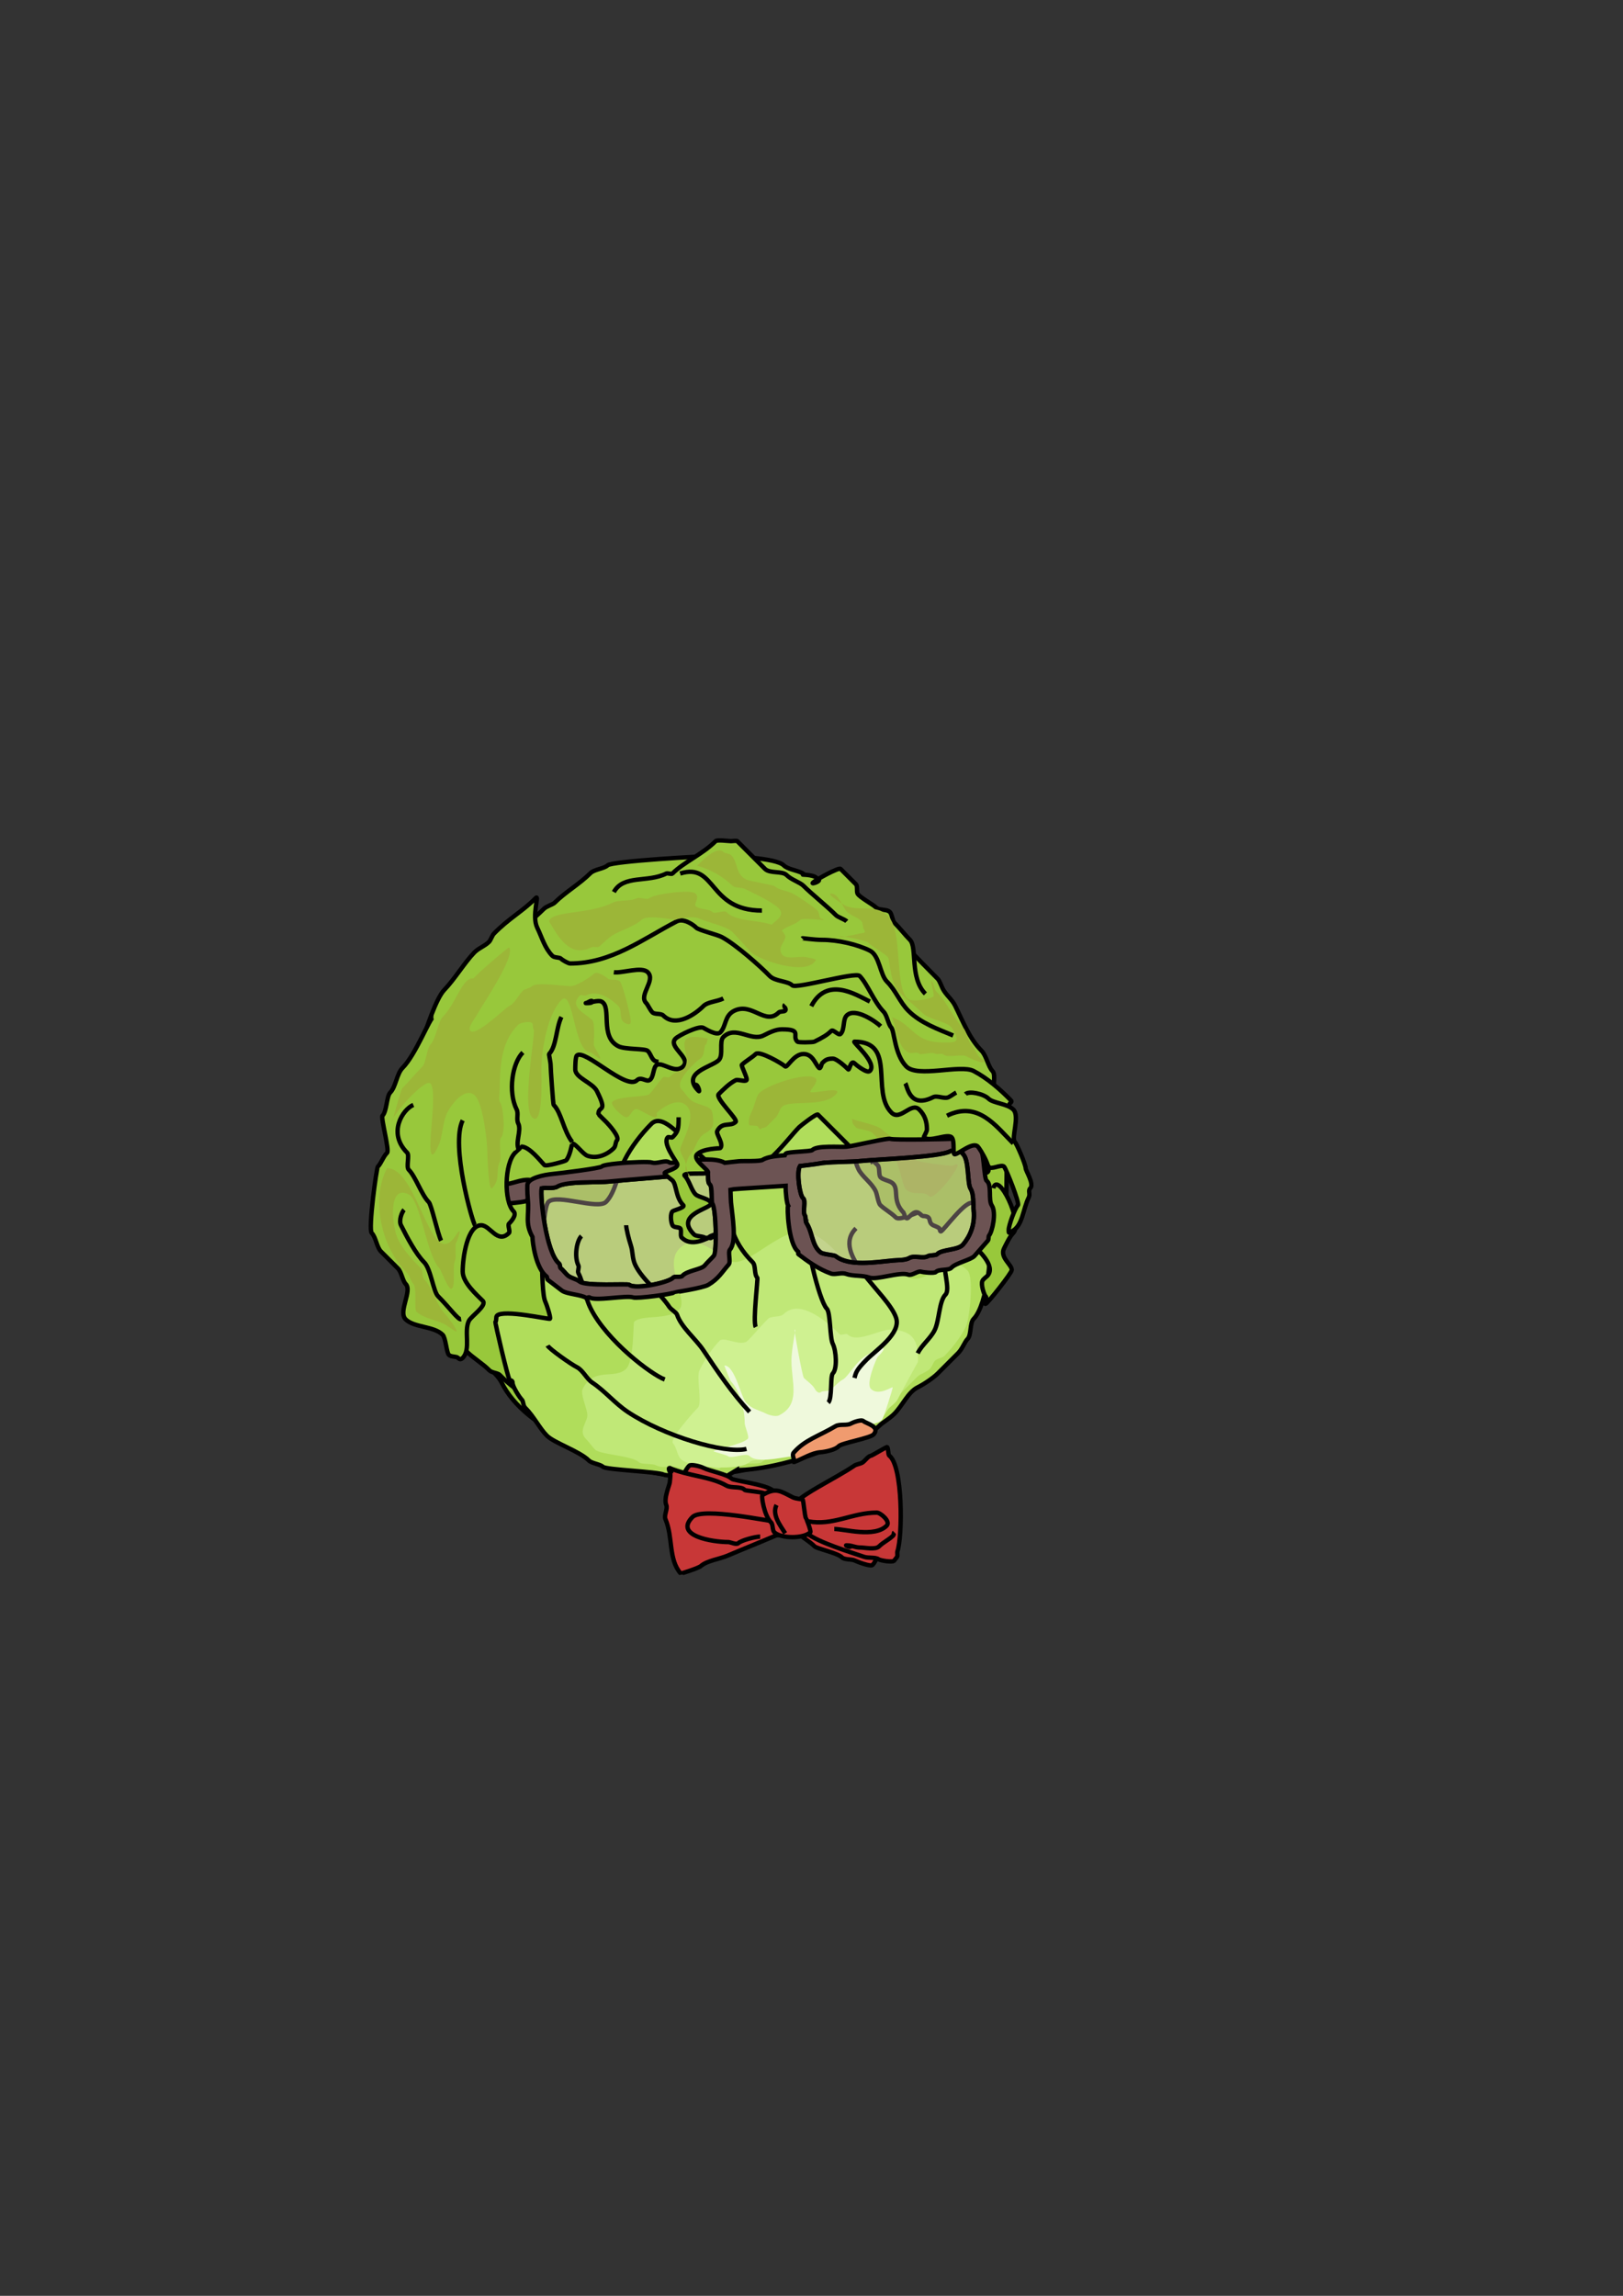 <?xml version="1.0" encoding="UTF-8" standalone="no"?>
<!-- Created with Inkscape (http://www.inkscape.org/) -->

<svg
   xmlns:dc="http://purl.org/dc/elements/1.1/"
   xmlns:cc="http://creativecommons.org/ns#"
   xmlns:rdf="http://www.w3.org/1999/02/22-rdf-syntax-ns#"
   xmlns:svg="http://www.w3.org/2000/svg"
   xmlns="http://www.w3.org/2000/svg"
   xmlns:sodipodi="http://sodipodi.sourceforge.net/DTD/sodipodi-0.dtd"
   xmlns:inkscape="http://www.inkscape.org/namespaces/inkscape"
   width="744.094"
   height="1052.362"
   id="svg2"
   version="1.1"
   inkscape:version="0.48.1 r9760"
   sodipodi:docname="lettuce.svg"
   inkscape:export-filename="/home/substack/media/vector/lettuce.png"
   inkscape:export-xdpi="100.0778"
   inkscape:export-ydpi="100.0778">
  <rect width="100%" height="100%" fill="#333333" stroke="none"/>
  <defs
     id="defs4">
    <linearGradient
       id="linearGradient4093">
      <stop
         style="stop-color:#bbe272;stop-opacity:1;"
         offset="0"
         id="stop4095" />
      <stop
         style="stop-color:#bbe272;stop-opacity:0;"
         offset="1"
         id="stop4097" />
    </linearGradient>
  </defs>
  <sodipodi:namedview
     id="base"
     pagecolor="#ffffff"
     bordercolor="#666666"
     borderopacity="1.0"
     inkscape:pageopacity="0.0"
     inkscape:pageshadow="2"
     inkscape:zoom="2"
     inkscape:cx="389.84246"
     inkscape:cy="477.75372"
     inkscape:document-units="px"
     inkscape:current-layer="layer1"
     showgrid="false"
     inkscape:window-width="1364"
     inkscape:window-height="766"
     inkscape:window-x="0"
     inkscape:window-y="0"
     inkscape:window-maximized="0" />
  <g
     inkscape:label="Layer 1"
     inkscape:groupmode="layer"
     id="layer1">
    <path
       style="fill:#98c83b;stroke:#000000;stroke-width:2;stroke-linecap:butt;stroke-linejoin:miter;stroke-opacity:1;fill-opacity:1;stroke-miterlimit:4;stroke-dasharray:none"
       d="m 240,426.648 c -0.515,-1.591 4.779,-5.493 9.286,-10 1.29,-1.29 4.164,-2.022 5,-2.857 4.799,-4.799 11.406,-8.549 16.429,-13.571 1.724,-1.724 6.331,-2.045 7.857,-3.571 1.895,-1.895 43.983,-4.286 49.286,-4.286 7.791,0 28.031,0.888 31.429,4.286 1.815,1.815 5.81,2.191 8.571,3.571 0.301,0.151 1.051,0.714 0.714,0.714 -2.233,0 4.138,-0.147 5.714,1.429 2.744,2.744 12.328,4.471 15,7.143 2.727,2.727 7.284,5.141 10.714,8.571 10.505,10.505 19.954,20.669 30,30.714 0.713,0.713 1.651,3.302 2.143,4.286 1.458,2.917 4.263,4.954 5.714,7.857 3.56,7.12 6.567,15.138 12.143,20.714 2.175,2.175 3.129,7.415 5,9.286 1.905,1.905 -0.476,8.095 1.429,10 4.089,4.089 3.735,26.102 0.714,32.143 -1.487,2.973 0.884,29.116 -1.429,31.429 -3.045,3.045 -5.941,15.194 -7.143,20 -1.202,4.807 -5.077,9.441 -7.143,13.571 -2.029,4.058 -8.535,9.25 -12.143,12.857 -6.56,6.56 -12.057,17.562 -20,22.857 -8.295,5.53 -16.307,10.499 -25,15.714 -9.06,5.436 -17.025,12.778 -25.714,18.571 -11.118,7.412 -47.933,10.689 -60.714,6.429 -22.924,-7.641 -56.879,-18.758 -67.857,-40.714 -2.401,-4.802 -8.29,-8.009 -10.714,-12.857 -3.028,-6.055 -6.961,-11.779 -10,-17.857 -1.733,-3.466 -5.415,-5.83 -7.143,-9.286 -1.158,-2.317 -8.149,-18.863 -8.571,-19.286 -4.83,-4.83 -9.269,-40.765 -6.429,-49.286 2.803,-8.41 1.589,-18.892 5.714,-27.143 1.775,-3.55 7.272,-20.13 8.571,-21.429 2.913,-2.913 6.164,-8.042 8.571,-12.857 4.742,-9.485 10.232,-19.518 16.429,-25.714 2.003,-2.003 4.631,-3.202 6.429,-5 1.449,-1.449 2.47,-4.339 3.571,-5 1.099,-0.66 3.066,-0.25 3.571,-1.429 1.043,-2.433 -3.349,-4.397 2.143,-7.143"
       id="path2991"
       inkscape:connector-curvature="0" />
    <path
       style="fill:#98c83b;stroke:#000000;stroke-width:2;stroke-linecap:butt;stroke-linejoin:miter;stroke-opacity:1;fill-opacity:1;stroke-miterlimit:4;stroke-dasharray:none"
       d="m 275.171,658.791 c -8.691,-4.457 -33.663,-15.685 -46.069,-28.571 -0.857,-0.891 -3.652,-0.937 -4.813,-2.143 -2.758,-2.865 -7.761,-5.919 -10.314,-8.571 -5.69,-5.911 -8.385,-12.421 -11.689,-19.286 -5.897,-12.252 -26.065,-66.56 -18.565,-82.143 1.631,-3.388 -0.3,-8.662 1.375,-12.143 1.948,-4.046 0.105,-10.217 2.063,-14.286 2.272,-4.72 4.622,-8.689 6.188,-13.571 2.09,-6.514 6.582,-20.409 10.314,-24.286 4.822,-5.009 9.284,-12.502 13.752,-17.143 2.013,-2.091 4.933,-2.982 6.876,-5 0.603,-0.627 1.46,-2.945 2.063,-3.571 6.712,-6.973 13.634,-10.592 19.253,-16.429 1.843,-1.914 -1.929,8.134 0.688,13.571 2.27,4.716 3.403,9.25 6.876,12.857 1.062,1.104 3.313,0.584 4.126,1.429 0.587,0.61 3.247,2.143 4.126,2.143 18.865,0 33.233,-11.19 48.819,-19.286 3.114,-1.617 7.612,1.479 8.939,2.857 1.105,1.148 9.451,3.123 11.689,4.286 6.178,3.209 17.74,13.429 22.003,17.857 2.434,2.528 8.386,2.283 10.314,4.286 1.742,1.809 29.003,-6.3 30.942,-4.286 3.725,3.869 6.405,11.653 11.001,16.429 1.604,1.667 2.093,5.746 3.438,7.143 1.521,1.58 1.5,12.272 6.876,17.857 5.244,5.448 24.802,-1.046 30.942,2.143 6.25,3.247 12.467,8.665 17.19,13.571 0.537,0.558 -0.598,1.243 -0.688,1.429 -0.509,1.058 0,3.791 0,5 0,2.791 1.675,7.234 0.688,9.286 -1.771,3.68 -2.063,9.235 -2.063,14.286 0,1.805 -0.02,22.164 -0.688,22.857 -2.398,2.491 -5.557,20.118 -8.251,25.714 -3.264,6.781 -9.101,20.168 -13.752,25 -3.219,3.344 -3.348,9.192 -6.876,12.857 -1.097,1.139 -3.029,1.004 -4.126,2.143 -7.139,7.417 -14.117,13.95 -21.315,21.429 -3.108,3.229 -9.849,4.402 -13.752,6.429 -4.79,2.488 -7.407,5.99 -12.377,8.571 -7.035,3.654 -16.34,7.059 -23.378,10.714 -2.496,1.296 -6.207,-0.704 -8.939,0.714 -8.344,4.334 -33.22,2.745 -39.88,-0.714 -1.941,-1.008 -13.646,-1.319 -14.439,-2.143 -2.725,-2.831 -13.83,-9.286 -18.565,-9.286 z"
       id="path2989"
       inkscape:connector-curvature="0" />
    <path
       style="fill:#b0dd5b;fill-opacity:1;stroke:#000000;stroke-width:2;stroke-linecap:butt;stroke-linejoin:miter;stroke-opacity:1;stroke-miterlimit:4;stroke-dasharray:none"
       d="m 337.857,673.791 c 9.487,0.35 30.573,-4.215 45,-11.429 6.392,-3.196 15.395,-3.966 20,-8.571 1.926,-1.926 4.602,-3.173 7.143,-5.714 3.764,-3.764 6.297,-9.934 10.714,-12.143 3.01,-1.505 7.191,-4.334 9.286,-6.429 2.774,-2.774 6.164,-6.164 9.286,-9.286 1.91,-1.91 3.024,-5.167 4.286,-6.429 1.896,-1.896 0.906,-7.335 2.857,-9.286 6.071,-6.071 9.601,-32.941 5.714,-40.714 -1.078,-2.156 0.099,-4.901 -1.429,-6.429 -1.003,-1.003 -1.324,-7.752 -2.857,-9.286 -5.064,-5.064 -33.826,13.317 -37.143,10 -2.285,-2.285 -5.206,-3.777 -7.143,-5.714 -0.95,-0.95 -1.459,-5.061 -2.143,-6.429 -1.982,-3.963 -6.102,-6.49 -7.857,-10 -1.618,-3.236 -2.529,-8.958 -5,-11.429 -3.938,-3.938 -9.899,-9.899 -13.571,-13.571 -0.67,-0.67 -8.072,5.215 -8.571,5.714 -5.747,5.747 -16.639,22.143 -29.286,22.143 -14.675,0 -30.303,-31.84 -38.571,-23.571 -4.386,4.386 -9.195,10.533 -12.143,16.429 -3.114,6.228 -4.337,15.051 -8.571,19.286 -3.755,3.756 -22.564,-3.864 -26.429,0 -3.227,3.228 -3.802,40.968 -1.429,45.714 0.563,1.126 2.625,7.375 2.143,7.857 -0.387,0.387 -21.31,-4.405 -24.286,-1.429 -0.595,0.595 -0.119,2.262 -0.714,2.857 -0.281,0.281 5.714,25.714 6.429,26.429 0.54,0.54 1.429,0.31 1.429,1.429 0,1.826 3.095,6.666 4.286,7.857 0.687,0.687 0.512,2.655 1.429,3.571 4.079,4.079 6.705,9.562 10,12.857 3.367,3.367 14.985,7.128 19.286,11.429 1.28,1.28 5.27,1.698 6.429,2.857 1.391,1.391 25.135,2.211 27.857,3.571 2.26,1.13 29.714,1 30,0.714 0.168,-0.168 0,-0.476 0,-0.714 1.19,-0.714 2.381,-1.429 3.571,-2.143 z"
       id="path2987"
       inkscape:connector-curvature="0" />
    <path
       style="fill:#98c83b;fill-opacity:1;stroke:#000000;stroke-width:2;stroke-linecap:butt;stroke-linejoin:miter;stroke-opacity:1;stroke-miterlimit:4;stroke-dasharray:none"
       d="m 455.377,544.66 c 2.202,-8.177 13.809,15.89 9.192,20.506 -1.559,1.559 -2.953,4.492 -4.243,7.071 -2.063,4.126 3.536,7.388 3.536,9.899 0,1.37 -11.273,15.556 -12.021,15.556 -0.866,0 1.151,-2.385 0,-3.536 -0.667,-0.667 -2.25,-5.399 -1.414,-7.071 0.416,-0.833 1.712,-1.712 2.121,-2.121 4.591,-4.591 -4.795,-12.574 -6.364,-14.142 -0.652,-0.652 1.522,-7.287 2.121,-8.485 0.909,-1.817 -2.121,-6.087 -2.121,-8.485 0,-0.291 0.187,-1.934 0,-2.121 -2.797,-2.797 -13.802,12.728 -14.849,12.728 -0.527,0 -0.334,-1.042 -0.707,-1.414 -0.573,-0.573 -2.343,-1.172 -2.828,-1.414 -1.88,-0.94 -1.261,-2.675 -2.121,-3.536 -0.756,-0.756 -2.823,-0.701 -2.828,-0.707 -2.481,-2.481 -3.28,-2.377 -6.364,0.707 -1.465,1.465 -1.947,-1.947 -2.121,-2.121 -5.48,-5.48 -2.124,-10.609 -4.95,-13.435 -1.383,-1.383 -4.443,-1.614 -5.657,-2.828 -1.106,-1.106 -0.219,-4.462 -1.414,-5.657 -0.99,-0.99 -3.477,-3.418 -2.121,-0.707"
       id="path4251"
       inkscape:connector-curvature="0" />
    <path
       style="fill:#9cb638;stroke:none;stroke-width:2;stroke-linecap:butt;stroke-linejoin:miter;stroke-opacity:1;fill-opacity:1;stroke-miterlimit:4;stroke-dasharray:none"
       d="m 390.5,512.862 c 0.718,1.335 -0.569,1.431 2,4 0.872,0.872 5.927,0.927 7.5,2.5 3.252,3.252 6.471,6.471 9.5,9.5 1.727,1.727 4.672,15.172 5.5,16 3.885,3.885 7.963,0.463 11,3.5 2.302,2.302 14.162,-13.338 13,-14.5 -0.584,-0.584 -2.02,0.5 -2.5,0.5 -2.572,0 -14.62,-1.56 -16.5,-2.5 -4.354,-2.177 -7.052,-6.552 -10.5,-10 -1.548,-1.548 -3.726,-2.726 -5,-4 -2.281,-2.281 -10.667,-3.667 -14,-5 z"
       id="path4449"
       inkscape:connector-curvature="0" />
    <path
       style="fill:#c8b0b0;stroke:#000000;stroke-width:2;stroke-linecap:butt;stroke-linejoin:miter;stroke-opacity:1;fill-opacity:0.386;stroke-miterlimit:4;stroke-dasharray:none"
       d="m 261.656,542.375 c 5.767,-0.632 13.399,-0.364 17.08,-0.727 11.034,-1.088 22.173,-1.806 33.41,-2.914 3.051,-0.301 8.498,-3.159 11.766,-1.959 1.326,0.487 0.122,4.984 1.451,6.038 1.408,1.116 0.569,7.84 1.286,8.946 1.676,2.585 2.092,22.117 0.621,23.847 -1.288,1.515 -2.634,2.645 -4.237,4.53 -1.499,1.763 -8.166,2.305 -10.219,4.719 -0.702,0.825 -3.486,-0.008 -4.188,0.817 -1.787,2.101 -17.182,5.598 -20.146,3.248 -0.764,-0.605 -19.875,0.803 -22.747,-1.474 -1.601,-1.269 -3.686,-1.394 -5.412,-2.762 -0.906,-0.718 -2.104,-2.435 -3.31,-3.391 -0.32,-0.254 -0.299,-1.755 -0.62,-2.009 -6.07,-4.812 -8.89,-30.905 -8.07,-34.627 1.459,-0.434 5.445,0.337 7.182,-0.723 1.312,-0.801 3.531,-1.27 6.152,-1.558 z"
       id="path4500" />
    <path
       style="fill:#c0e877;stroke:none;stroke-width:2;stroke-linecap:butt;stroke-linejoin:miter;stroke-opacity:1;fill-opacity:1;stroke-miterlimit:4;stroke-dasharray:none"
       d="m 357.143,667.362 c 2.37,-0.948 27.232,-4.375 33.571,-10.714 1.504,-1.504 4.864,-0.578 6.429,-2.143 7.964,-7.964 13.978,-13.978 23.571,-23.571 1.146,-1.146 3.943,-1.8 5.714,-3.571 0.873,-0.873 1.549,-2.977 2.143,-3.571 1.117,-1.117 3.536,-1.393 4.286,-2.143 3.881,-3.881 7.588,-8.748 10,-13.571 1.606,-3.212 3.782,-22.647 0.714,-25.714 -10.314,-10.314 -17.569,8.001 -27.857,2.857 -1.3,-0.65 -7.755,-4.388 -9.286,-2.857 -0.957,0.957 -7.848,4.29 -9.286,3.571 -10.259,-5.13 -13.119,-14.774 -25,-20.714 -11.555,-5.778 -29.508,16.675 -37.143,12.857 -6.783,-3.391 -16.035,-13.25 -23.571,-5.714 -7.341,7.341 4.365,23.492 0,27.857 -5.241,5.241 -17.121,2.121 -20.714,5.714 -0.455,0.455 0.008,17.849 -3.571,21.429 -5.248,5.248 -14.844,-1.027 -20,9.286 -1.236,2.471 2.143,8.971 2.143,12.143 0,2.953 -4.282,7.146 -0.714,10.714 1.445,1.445 2.963,3.677 4.286,5 2.24,2.24 17.045,2.759 20,5.714 1.19,1.19 5.996,0.498 7.857,1.429 3.905,1.952 7.287,-0.642 11.429,1.429 3.182,1.591 9.084,-1.429 12.143,-1.429 0.203,0 4.74,2.403 5.714,1.429 3.557,-3.557 17.729,-1.301 19.286,-2.857 1.638,-1.638 4.902,-2.266 7.857,-2.857 z"
       id="path4101"
       inkscape:connector-curvature="0" />
    <path
       style="fill:#cff191;fill-opacity:1;stroke:none;stroke-width:2;stroke-miterlimit:4;stroke-dasharray:none"
       d="m 377.857,659.505 c 3.237,-0.391 20.631,-3.488 26.429,-9.286 1.184,-1.184 2.182,-3.611 3.571,-5 0.609,-0.609 2.912,-2.252 3.571,-3.571 1.253,-2.506 9.221,-17.079 9.286,-17.143 0.356,-0.356 0,-3.012 0,-3.571 0,-8.218 -4.439,-11.429 -12.857,-11.429 -4.639,0 -15.118,6.31 -19.286,2.143 -0.595,-0.595 -2.976,0.595 -3.571,0 -4.161,-4.161 -17.886,-17.114 -25.714,-9.286 -1.57,1.57 -5.772,0.772 -7.143,2.143 -3.545,3.545 -6.654,7.369 -9.286,10 -3.075,3.075 -10.844,-2.014 -12.857,0 -3.309,3.309 -6.729,8.459 -9.286,13.571 -1.565,3.13 1.328,15.101 -0.714,17.143 -1.363,1.363 -13.377,14.48 -11.429,16.429 1.556,1.556 1.909,5.481 3.571,7.143 4.303,4.303 27.427,5.43 31.429,1.429 1.792,-1.792 8.114,-0.257 10,-2.143 1.865,-1.865 14.73,-0.444 17.143,-2.857 1.368,-1.368 4.554,-3.643 7.143,-5.714 z"
       id="path4103"
       inkscape:connector-curvature="0" />
    <path
       style="fill:#eff9dc;stroke:none;stroke-width:2;stroke-linecap:butt;stroke-linejoin:miter;stroke-opacity:1;fill-opacity:1;stroke-miterlimit:4;stroke-dasharray:none"
       d="m 363.571,668.076 c 0.462,-1.884 -15.535,3.751 -20,-0.714 -1.667,-1.667 -8.333,1.667 -10,0 -0.357,-0.357 -6.604,-1.967 -6.429,-2.143 0.923,-0.923 13.09,-3.09 15.714,-5.714 0.838,-0.838 -1.429,-5.624 -1.429,-7.143 0,-6.571 -2.468,-15.325 -6.429,-19.286 -0.127,-0.127 -3.01,-7.143 -2.857,-7.143 4.829,0 7.608,14.751 10,17.143 3.103,3.103 5.32,3.017 9.286,5 1.134,0.567 4.241,1.451 5.714,0.714 10.106,-5.053 5.714,-15.073 5.714,-25 0,-6.31 2.437,-15.294 1.429,-14.286 -0.271,0.271 3.547,21.404 4.286,22.143 1.233,1.233 4.116,3.232 5,5 0.686,1.371 2.057,2.229 2.857,1.429 0.543,-0.543 2.822,-0.34 3.571,-0.714 2.39,-1.195 4.079,-3.825 6.429,-5 2.396,-1.198 6.262,-8.845 11.429,-11.429 1.377,-0.689 5.464,-4.536 7.143,-2.857 0.79,0.79 -2.492,3.555 -2.857,4.286 -0.403,0.806 -5.311,11.832 -2.857,14.286 3.46,3.46 9.642,-1.073 10,-0.714 0.163,0.163 -4.204,14.204 -5,15 -2.71,2.71 -8.691,0.834 -11.429,3.571 -5.168,5.168 -19.264,9.563 -29.286,13.571 z"
       id="path4120"
       inkscape:connector-curvature="0" />
    <path
       style="fill:#f09b6f;fill-opacity:1;stroke:#000000;stroke-width:2;stroke-linecap:butt;stroke-linejoin:miter;stroke-opacity:1;stroke-miterlimit:4;stroke-dasharray:none"
       d="m 364.218,670.115 c 3.762,-1.422 8.03,-4.156 11.857,-4.43 2.445,-0.175 7.023,-1.165 8.396,-2.75 1.268,-1.463 14.572,-3.707 16.081,-5.448 3.121,-3.602 -3.371,-4.925 -4.734,-6.106 -0.997,-0.864 -4.935,0.698 -5.649,1.121 -1.875,1.111 -5.166,0.092 -7.074,1.223 -7.759,4.6 -14.158,6.314 -19.184,12.115 -0.935,1.08 0.204,2.85 0.306,4.275 z"
       id="path4133"
       inkscape:connector-curvature="0" />
    <path
       style="fill:#6c5353;stroke:#000000;stroke-width:2;stroke-linecap:butt;stroke-linejoin:miter;stroke-opacity:1;fill-opacity:1;stroke-miterlimit:4;stroke-dasharray:none"
       d="m 243,540.862 c -4.276,-0.438 -8.228,2 -12,2 -2.773,0 -5.277,1 -8.5,1 -3.23,0 -7.58,-0.5 -10,-0.5 -1.441,0 -3.556,0 -3,0 0.833,0 0,1.667 0,2.5 0,2.686 1,2.879 1,4.5 0,1.816 0.5,3.823 0.5,3.5 0,-0.813 8.775,-1.5 10.5,-1.5 3.934,0 20,-1.217 20,-2 0,-0.85 1.899,1.101 2.5,0.5 1.302,-1.302 -0.651,-8.602 -1,-10 z"
       id="path4466"
       inkscape:connector-curvature="0" />
    <path
       style="fill:#98c83b;stroke:#000000;stroke-width:2;stroke-linecap:butt;stroke-linejoin:miter;stroke-opacity:1;fill-opacity:1;stroke-miterlimit:4;stroke-dasharray:none"
       d="m 198.697,466.171 c -1.544,0.078 -8.062,17.255 -14.142,23.335 -2.679,2.679 -3.068,8.725 -5.657,11.314 -1.668,1.668 -1.539,8.61 -3.536,10.607 -0.854,0.854 3.269,15.823 2.121,16.971 -1.789,1.789 -2.698,4.819 -4.243,6.364 -0.63,0.63 -4.476,28.758 -2.828,30.406 1.916,1.916 2.312,6.554 4.243,8.485 2.71,2.71 4.94,4.94 7.778,7.778 1.65,1.65 2.152,5.688 3.536,7.071 3.223,3.223 -3.569,12.694 0,16.263 3.826,3.826 12.943,3.044 16.971,7.071 1.406,1.406 1.789,8.153 2.828,9.192 1.093,1.093 3.407,0.578 4.243,1.414 0.475,0.475 1.099,1.023 2.121,0 3.884,-3.884 0.452,-12.218 2.828,-16.971 1.09,-2.181 8.486,-7.07 6.364,-9.192 -2.794,-2.794 -9.192,-8.389 -9.192,-13.435 0,-6.489 2.15,-21.213 8.485,-21.213 4.107,0 7.464,8.799 12.728,3.536 0.707,-0.707 -0.707,-3.536 0,-4.243 0.476,-0.476 3.86,-3.918 2.121,-5.657 -4.536,-4.536 -4.196,-21.967 0.707,-26.87 0.179,-0.179 2.809,-2.828 2.828,-2.828 3.743,0 8.895,6.774 10.607,8.485 0.75,0.75 9.618,-1.84 9.899,-2.121 1.726,-1.726 2.808,-7.778 2.828,-7.778 1.628,0 4.879,4.926 7.071,5.657 4.28,1.427 8.899,-0.413 12.021,-3.536 0.908,-0.908 0.734,-2.856 1.414,-3.536 1.508,-1.508 -3.833,-7.368 -4.95,-8.485 -0.357,-0.357 -3.536,-3.445 -3.536,-3.536 0,-4.282 4.503,-0.187 -0.707,-10.607 -1.897,-3.794 -9.899,-6.041 -9.899,-9.899 0,-1.073 0.011,-5.667 0.707,-6.364 3.413,-3.413 22.721,16.17 27.577,11.314 1.792,-1.792 4.176,0.74 5.657,0 2.192,-1.096 1.591,-6.099 3.536,-7.071 2.712,-1.356 8.313,4.415 12.021,0.707 3.884,-3.884 -7.275,-8.989 -3.536,-12.728 1.511,-1.511 10.628,-6 12.728,-4.95 0.975,0.487 6.128,3.772 7.778,2.121 2.81,-2.81 1.863,-7.649 6.364,-9.899 8.222,-4.111 14.247,6.966 20.506,0.707 0.464,-0.464 2.474,-0.353 2.828,-0.707 0.996,-0.996 -0.996,-1.833 0,-2.828"
       id="path4165"
       inkscape:connector-curvature="0" />
    <path
       style="fill:none;stroke:#000000;stroke-width:2;stroke-linecap:butt;stroke-linejoin:miter;stroke-opacity:1;stroke-miterlimit:4;stroke-dasharray:none"
       d="m 438.406,572.944 c -1.532,0.91 -2.512,0.781 -4.95,5.657 -1.392,2.783 2.415,12.434 0,14.849 -2.934,2.934 -2.796,11.957 -4.95,16.263 -1.946,3.892 -5.803,6.656 -7.778,10.607"
       id="path4367"
       inkscape:connector-curvature="0" />
    <path
       style="fill:none;stroke:#000000;stroke-width:2;stroke-linecap:butt;stroke-linejoin:miter;stroke-opacity:1;stroke-miterlimit:4;stroke-dasharray:none"
       d="m 391.737,631.634 c 0.725,-2.351 0.614,-3.442 5.657,-8.485 4.408,-4.408 15.812,-11.961 13.435,-19.092 -3.794,-11.381 -30.195,-29.202 -18.385,-41.012"
       id="path4331"
       inkscape:connector-curvature="0" />
    <path
       style="fill:none;stroke:#000000;stroke-width:2;stroke-linecap:butt;stroke-linejoin:miter;stroke-opacity:1;stroke-miterlimit:4;stroke-dasharray:none"
       d="m 369.817,558.802 c -1.479,8.262 5.786,37.605 9.192,41.012 1.841,1.841 1.345,13.296 2.828,16.263 1.518,3.035 2.093,11.342 0,13.435 -1.308,1.308 -0.187,11.5 -2.121,13.435"
       id="path4333"
       inkscape:connector-curvature="0" />
    <path
       style="fill:none;stroke:#000000;stroke-width:2;stroke-linecap:butt;stroke-linejoin:miter;stroke-opacity:1;stroke-miterlimit:4;stroke-dasharray:none"
       d="m 334.462,548.902 c -1.083,9.397 0.709,19.801 10.607,29.698 1.532,1.532 0.589,5.539 2.121,7.071 0.432,0.432 -2.117,19.808 -0.707,22.627"
       id="path4329"
       inkscape:connector-curvature="0" />
    <path
       style="fill:none;stroke:#000000;stroke-width:2;stroke-linecap:butt;stroke-linejoin:miter;stroke-opacity:1;stroke-miterlimit:4;stroke-dasharray:none"
       d="m 304.763,632.341 c -6.009,-2.175 -26.492,-17.628 -33.941,-32.527 -2.647,-5.293 -3.114,-11.177 -5.657,-16.263 -0.471,-0.943 0.471,-2.593 0,-3.536 -1.917,-3.835 -0.863,-11.158 1.414,-13.435"
       id="path4365"
       inkscape:connector-curvature="0" />
    <path
       style="fill:none;stroke:#000000;stroke-width:2;stroke-linecap:butt;stroke-linejoin:miter;stroke-opacity:1;stroke-miterlimit:4;stroke-dasharray:none"
       d="m 343.654,647.19 c -8.008,-8.648 -14.642,-18.428 -21.213,-28.284 -3.458,-5.187 -10.092,-10.476 -12.021,-16.263 -0.358,-1.073 -2.758,-2.37 -3.536,-3.536 -4.437,-6.656 -12.146,-12.271 -15.556,-19.092 -1.533,-3.066 -1.088,-6.092 -2.121,-9.192 -0.938,-2.815 -2.121,-7.692 -2.121,-9.192"
       id="path4361"
       inkscape:connector-curvature="0" />
    <path
       style="fill:#6c5353;stroke:#000000;stroke-width:2;stroke-linecap:butt;stroke-linejoin:miter;stroke-opacity:1;stroke-miterlimit:4;stroke-dasharray:none"
       d="m 283.2,533.292 c -3.753,0.366 -6.813,0.873 -7.269,1.392 -0.752,0.856 -19.015,3.108 -22.297,3.412 -4.59,0.424 -11.773,1.989 -11.871,5.144 -0.085,2.732 0.129,5.628 0.239,6.762 0.686,7.017 -1.476,10.453 2.097,16.967 0.067,2.635 1.518,14.323 6.46,18.112 0.384,0.295 0.186,1.248 0.571,1.543 l 6.459,4.946 c 2.124,1.628 9.198,1.925 11,3.306 0.307,0.236 1.371,-0.412 1.678,-0.176 2.504,1.92 16.837,-1.104 20.05,0.03 1.791,0.632 17.967,-1.563 18.556,-2.233 0.05,-0.057 13.344,-2.053 15.872,-3.553 4.694,-2.786 6.25,-5.803 9.328,-9.307 1.111,-1.265 -0.486,-5.614 0.6,-6.85 3.223,-3.669 1.073,-15.37 0.467,-21.573 -0.094,-0.958 -0.134,-3.243 -0.235,-5.82 0.582,-0.112 1.33,-0.266 1.572,-0.291 2.062,-0.217 16.198,-1.014 23.718,-1.55 -0.065,3.285 0.512,7.969 1.109,9.059 -0.542,0.388 0.062,17.619 4.606,21.103 0.231,0.177 -0.106,1.004 0.124,1.181 4.047,3.103 9.205,6.865 14.949,8.893 1.898,0.67 4.711,-0.618 6.832,0.13 3.377,1.192 7.475,0.536 10.833,1.721 3.388,1.196 13.778,-2.772 17.767,-1.364 1.697,0.599 4.478,-1.857 5.858,-1.37 0.8,0.282 6.138,0.921 6.832,0.13 1.251,-1.424 5.891,-0.576 7.058,-1.904 1.922,-2.188 9.019,-3.634 10.586,-5.417 l 6.115,-6.99 c 0.593,-0.675 0.168,-1.937 0.622,-2.453 1.37,-1.559 3.459,-10.365 1.231,-13.704 -1.795,-2.69 0.202,-9.36 -2.386,-11.344 -1.251,-0.959 -1.143,-14.01 -3.244,-15.621 -0.845,-0.648 0.419,-3.706 -0.426,-4.354 -2.142,-1.642 -7.793,0.368 -11.02,0.687 -2.563,0.253 -27.661,0.733 -29.431,0.108 -0.17,-0.06 -0.54,-0.067 -1.101,-0.01 -3.928,0.398 -16.166,3.32 -19.009,3.6 -2.701,0.266 -13.687,-0.711 -15.646,1.519 -0.66,0.751 -11.431,0.743 -12.209,1.629 -0.196,0.224 -0.34,0.483 -0.453,0.77 -3.088,0.283 -7.666,0.518 -10.148,2.103 -1.289,0.823 -9.061,0.45 -10.992,0.652 -2.59,0.272 -4.72,0.485 -6.368,0.701 -4.027,-2.309 -12.139,-1.482 -18.223,-0.881 -1.145,0.113 -6.387,1.333 -7.182,0.723 -1.858,-1.425 -5.629,0.878 -8.107,0.004 -1.165,-0.411 -9.316,-0.169 -15.57,0.442 z m -21.544,9.083 c 5.767,-0.632 13.399,-0.364 17.08,-0.727 11.034,-1.088 22.173,-1.806 33.41,-2.914 3.051,-0.301 8.498,-3.159 11.766,-1.959 1.326,0.487 0.122,4.984 1.451,6.038 1.408,1.116 0.569,7.84 1.286,8.946 1.676,2.585 2.092,22.117 0.621,23.847 -1.288,1.515 -2.634,2.645 -4.237,4.53 -1.499,1.763 -8.166,2.305 -10.219,4.719 -0.702,0.825 -3.486,-0.008 -4.188,0.817 -1.787,2.101 -17.182,5.598 -20.146,3.248 -0.764,-0.605 -19.875,0.803 -22.747,-1.474 -1.601,-1.269 -3.686,-1.394 -5.412,-2.762 -0.906,-0.718 -2.104,-2.435 -3.31,-3.391 -0.32,-0.254 -0.299,-1.755 -0.62,-2.009 -6.07,-4.812 -8.89,-30.905 -8.07,-34.627 1.459,-0.434 5.445,0.337 7.182,-0.723 1.312,-0.801 3.531,-1.27 6.152,-1.558 z m 115.631,-9.292 c 6.458,-0.637 11.774,-0.336 18.248,-0.975 7.059,-0.696 35.772,-1.755 40.103,-4.403 1.021,-0.624 5.06,-0.501 5.55,-0.112 0.231,0.184 -0.135,1.032 0.096,1.215 3.168,2.516 2.044,13.57 3.707,16.138 1.48,2.287 1.129,6.959 1.405,9.782 0.666,6.816 -1.753,12.07 -4.88,15.753 -2.28,2.686 -9.926,2.118 -11.912,4.457 -0.44,0.519 -3.445,0.396 -4.184,0.848 -2.147,1.313 -6.313,-0.486 -8.46,0.826 -1.85,1.131 -5.292,0.948 -7.575,1.173 -8.114,0.8 -20.191,2.804 -26.192,-1.961 -0.796,-0.632 -5.736,-0.77 -7.005,-1.778 -4.008,-3.182 -3.569,-8.999 -6.439,-13.432 -0.64,-0.988 -0.122,-2.594 -0.789,-3.625 -1.007,-1.555 0.658,-6.627 -0.751,-7.745 -1.554,-1.234 -3.158,-12.1 -1.424,-14.744 0,0 6.711,-0.745 10.503,-1.418 z"
       id="path4388"
       inkscape:connector-curvature="0" />
    <path
       style="fill:#c8b0b0;stroke:#000000;stroke-width:2;stroke-linecap:butt;stroke-linejoin:miter;stroke-opacity:1;fill-opacity:0.386;stroke-miterlimit:4;stroke-dasharray:none"
       d="m 377.287,533.082 c 6.458,-0.637 11.774,-0.336 18.248,-0.975 7.059,-0.696 35.772,-1.755 40.103,-4.403 1.021,-0.624 5.06,-0.501 5.55,-0.112 0.231,0.184 -0.135,1.032 0.096,1.215 3.168,2.516 2.044,13.57 3.707,16.138 1.48,2.287 1.129,6.959 1.405,9.782 0.666,6.816 -1.753,12.07 -4.88,15.753 -2.28,2.686 -9.926,2.118 -11.912,4.457 -0.44,0.519 -3.445,0.396 -4.184,0.848 -2.147,1.313 -6.313,-0.486 -8.46,0.826 -1.85,1.131 -5.292,0.948 -7.575,1.173 -8.114,0.8 -20.191,2.804 -26.192,-1.961 -0.796,-0.632 -5.736,-0.77 -7.005,-1.778 -4.008,-3.182 -3.569,-8.999 -6.439,-13.432 -0.64,-0.988 -0.122,-2.594 -0.789,-3.625 -1.007,-1.555 0.658,-6.627 -0.751,-7.745 -1.554,-1.234 -3.158,-12.1 -1.424,-14.744 0,0 6.711,-0.745 10.503,-1.418 z"
       id="path4496" />
    <path
       style="fill:#98c83b;stroke:#000000;stroke-width:2;stroke-linecap:butt;stroke-linejoin:miter;stroke-opacity:1;fill-opacity:1;stroke-miterlimit:4;stroke-dasharray:none"
       d="m 442.649,501.526 c 1.598,-1.598 8.31,-0.175 10.607,2.121 2.011,2.011 8.615,2.251 11.314,4.95 3.104,3.104 -1.074,13.068 0.707,14.849 0.872,0.872 4.95,10.307 4.95,12.021 0,1.15 4.01,7.303 2.121,9.192 -1.145,1.145 0.127,2.575 -0.707,4.243 -2.713,5.425 -2.736,13.035 -7.778,15.556 -1.35,0.675 -1.414,1.155 -1.414,-0.707 0,-2.028 2.835,-9.906 4.243,-11.314 0.871,-0.871 -5.454,-16.767 -6.364,-17.678 -1.282,-1.282 -6.089,1.761 -7.071,0 -0.075,0.149 -2.111,2.828 -1.414,2.828 4.267,0 -2.542,-11.028 -3.536,-12.021 -2.367,-2.367 -8.875,3.536 -10.607,3.536 -1.084,0 0.188,-6.176 -1.414,-7.778 -1.939,-1.939 -10.239,2.489 -12.728,0 -0.139,-0.139 1.414,-2.684 1.414,-3.536 0,-3.73 -1.011,-6.668 -3.536,-9.192 -3.687,-3.687 -8.693,5.449 -12.728,1.414 -9.649,-9.649 2.532,-32.527 -16.971,-32.527 -1.164,0 10.707,9.799 7.071,13.435 -1.297,1.297 -6.355,-2.82 -7.071,-3.536 -1.687,-1.687 -2.329,3.328 -2.828,2.828 -0.971,-0.971 -5.234,-4.95 -7.071,-4.95 -2.817,0 -3.599,0.77 -4.95,2.121 -0.181,0.181 -0.657,2.878 -1.414,2.121 -1.698,-1.698 -2.837,-6.364 -7.071,-6.364 -4.627,0 -7.51,6.632 -8.485,5.657 -1.212,-1.212 -11.772,-7.32 -13.435,-5.657 -1.447,1.447 -4.784,3.37 -6.364,4.95 -0.455,0.455 2.836,6.356 2.121,7.071 -0.793,0.793 -3.907,-0.521 -4.95,0 -2.857,1.428 -5.814,4.4 -7.778,6.364 -1.77,1.77 8.934,11.572 7.778,12.728 -2.415,2.415 -6.201,-0.325 -8.485,4.243 -0.639,1.279 3.209,5.984 1.414,7.778 -0.157,0.157 -7.883,0.105 -10.607,2.828 -2.494,2.494 5.942,7.493 4.95,8.485 -0.842,0.842 -12.362,-0.341 -10.607,1.414 2.092,2.092 2.941,6.476 4.95,8.485 1.401,1.401 7.071,2.093 7.071,4.243 0,2.341 -17.011,4.91 -7.778,14.142 0.868,0.868 3.452,0.665 4.95,1.414 1.535,0.767 3.234,-1.414 4.95,-1.414 1.054,0 -3.3,0.471 -2.828,1.414 0.471,0.943 1.886,-0.943 2.828,-1.414 -4.97,2.364 -11.163,5.807 -15.556,1.414 -0.825,-0.825 0.118,-3.418 -0.707,-4.243 -0.629,-0.629 -2.948,-0.239 -3.536,-1.414 -0.858,-1.715 -1,-5.364 0,-6.364 0.476,-0.476 6.02,-1.758 4.95,-2.828 -3.54,-3.54 -3.008,-9.372 -4.95,-11.314 -0.294,-0.294 -4.062,-3.009 -3.536,-3.536 0.974,-0.974 6.75,-2.057 5.657,-4.243 -0.798,-1.596 -6.811,-9.453 -4.243,-12.021 0.354,-0.354 1.768,0.354 2.121,0 2.57,-2.57 2.828,-3.676 2.828,-9.192"
       id="path4167"
       inkscape:connector-curvature="0" />
    <path
       style="fill:none;stroke:#000000;stroke-width:2;stroke-linecap:butt;stroke-linejoin:miter;stroke-opacity:1;stroke-miterlimit:4;stroke-dasharray:none"
       d="m 262.337,523.446 c -4.003,-5.134 -4.952,-13.437 -8.485,-16.971 -0.304,-0.304 -1.414,-16.767 -1.414,-18.385 0,-1.148 -0.84,-4.817 -0.707,-4.95 3.452,-3.452 3.168,-11.992 5.657,-16.971"
       id="path4182"
       inkscape:connector-curvature="0" />
    <path
       style="fill:none;stroke:#000000;stroke-width:2;stroke-linecap:butt;stroke-linejoin:miter;stroke-opacity:1;stroke-miterlimit:4;stroke-dasharray:none"
       d="m 238.295,527.689 c -2.65,-3.374 1.019,-9.277 -0.707,-12.728 -0.942,-1.884 0.195,-4.559 -0.707,-6.364 -4.081,-8.162 -2.006,-21.329 2.828,-26.163"
       id="path4184"
       inkscape:connector-curvature="0" />
    <path
       style="fill:none;stroke:#000000;stroke-width:2;stroke-linecap:butt;stroke-linejoin:miter;stroke-opacity:1;stroke-miterlimit:4;stroke-dasharray:none"
       d="m 217.789,561.63 c -1.138,-0.995 -11.287,-36.822 -5.657,-48.083"
       id="path4188"
       inkscape:connector-curvature="0" />
    <path
       style="fill:none;stroke:#000000;stroke-width:2;stroke-linecap:butt;stroke-linejoin:miter;stroke-opacity:1;stroke-miterlimit:4;stroke-dasharray:none"
       d="m 189.505,506.476 c -4.857,2.055 -11.904,12.845 -2.828,21.92 1.184,1.184 -0.565,6.506 0.707,7.778 3.165,3.165 5.869,11.525 9.192,14.849 1.249,1.249 4.065,14.495 5.657,17.678"
       id="path4220"
       inkscape:connector-curvature="0" />
    <path
       style="fill:none;stroke:#000000;stroke-width:2;stroke-linecap:butt;stroke-linejoin:miter;stroke-opacity:1;stroke-miterlimit:4;stroke-dasharray:none"
       d="m 211.425,604.764 c -1.467,0.218 -5.055,-5.055 -10.607,-10.607 -2.192,-2.192 -3.289,-12.481 -6.364,-15.556 -3.868,-3.868 -7.951,-11.659 -10.607,-16.971 -1.116,-2.232 0.448,-6.105 1.414,-7.071"
       id="path4222"
       inkscape:connector-curvature="0" />
    <path
       style="fill:none;stroke:#000000;stroke-width:2;stroke-linecap:butt;stroke-linejoin:miter;stroke-opacity:1;stroke-miterlimit:4;stroke-dasharray:none"
       d="m 281.428,445.665 c 3.859,0.546 12.771,-2.785 15.556,0 3.792,3.792 -4.379,10.47 -0.707,14.142 0.701,0.701 1.795,3.209 2.828,4.243 1.061,1.061 3.889,0.354 4.95,1.414 5.842,5.842 14.902,-0.76 18.385,-4.243 2.072,-2.072 6.204,-2.042 9.192,-3.536"
       id="path4224"
       inkscape:connector-curvature="0" />
    <path
       style="fill:none;stroke:#000000;stroke-width:2;stroke-linecap:butt;stroke-linejoin:miter;stroke-opacity:1;stroke-miterlimit:4;stroke-dasharray:none"
       d="m 268.701,459.807 c 0.943,-0.236 2.593,-1.65 2.828,-0.707 0.236,0.943 -3.8,0.707 -2.828,0.707 1.129,0 5.479,-1.503 7.071,-0.707 4.929,2.464 -1.067,16.083 7.778,20.506 3.12,1.56 12.254,0.94 13.435,2.121 1.825,1.825 1.67,4.95 4.95,4.95"
       id="path4228"
       inkscape:connector-curvature="0" />
    <path
       style="fill:none;stroke:#000000;stroke-width:2;stroke-linecap:butt;stroke-linejoin:miter;stroke-opacity:1;stroke-miterlimit:4;stroke-dasharray:none"
       d="m 320.319,500.112 c -0.471,-0.943 -2.357,-2.357 -1.414,-2.828 0.943,-0.471 2.16,3.574 1.414,2.828 -8.449,-8.45 6.088,-11.038 9.192,-14.142 2.296,-2.296 0.092,-8.577 2.121,-10.607 5.557,-5.557 12.593,2.189 18.385,-0.707 2.529,-1.264 5.481,-2.828 8.485,-2.828 9.648,0 4.297,2.882 7.071,5.657 0.446,0.446 7.126,0.326 7.778,0 3.607,-1.803 5.742,-2.914 7.778,-4.95 0.881,-0.881 3.328,2.329 4.243,1.414 2.032,-2.032 0.903,-6.56 2.828,-8.485 3.896,-3.896 13.692,3.085 15.556,4.95"
       id="path4230"
       inkscape:connector-curvature="0" />
    <path
       style="fill:none;stroke:#000000;stroke-width:2;stroke-linecap:butt;stroke-linejoin:miter;stroke-opacity:1;stroke-miterlimit:4;stroke-dasharray:none"
       d="m 371.938,461.221 c 7.174,-13.747 20.207,-5.453 26.87,-2.121"
       id="path4232"
       inkscape:connector-curvature="0" />
    <path
       style="fill:none;stroke:#000000;stroke-width:2;stroke-linecap:butt;stroke-linejoin:miter;stroke-opacity:1;stroke-miterlimit:4;stroke-dasharray:none"
       d="m 415.072,496.576 c 1.024,1.696 1.993,11.731 12.728,6.364 1.886,-0.943 5.185,0.943 7.071,0 1.593,-0.797 2.245,-1.476 3.536,-2.121"
       id="path4234"
       inkscape:connector-curvature="0" />
    <path
       style="fill:none;stroke:#000000;stroke-width:2;stroke-linecap:butt;stroke-linejoin:miter;stroke-opacity:1;stroke-miterlimit:4;stroke-dasharray:none"
       d="m 434.164,511.425 c 14.197,-6.994 22.348,4.671 30.406,12.728"
       id="path4236"
       inkscape:connector-curvature="0" />
    <path
       style="fill:#98c83b;stroke:#000000;stroke-width:2;stroke-linecap:butt;stroke-linejoin:miter;stroke-opacity:1;fill-opacity:1;stroke-miterlimit:4;stroke-dasharray:none"
       d="m 281.428,408.895 c 4.43,-8.044 15.437,-4.183 24.042,-8.485 0.589,-0.294 2.38,0.449 2.828,0 5.238,-5.238 13.809,-8.86 19.799,-14.849 0.717,-0.717 5.945,0 7.071,0 0.432,0 2.553,-0.276 2.828,0 4.535,4.535 7.807,7.807 12.728,12.728 2.234,2.234 7.888,0.817 9.899,2.828 2.184,2.184 6.107,3.278 7.778,4.95 3.665,3.665 10.805,9.391 14.849,13.435 0.971,0.971 4.031,1.91 4.95,2.828"
       id="path4268"
       inkscape:connector-curvature="0" />
    <path
       style="fill:none;stroke:#000000;stroke-width:2;stroke-linecap:butt;stroke-linejoin:miter;stroke-opacity:1;stroke-miterlimit:4;stroke-dasharray:none"
       d="m 311.834,400.41 c 16.643,-5.236 12.682,16.971 37.477,16.971"
       id="path4270"
       inkscape:connector-curvature="0" />
    <path
       style="fill:#98c83b;stroke:#000000;stroke-width:2;stroke-linecap:butt;stroke-linejoin:miter;stroke-opacity:1;fill-opacity:1;stroke-miterlimit:4;stroke-dasharray:none"
       d="m 372.645,404.652 c 0.943,-0.471 2.357,-2.357 2.828,-1.414 0.471,0.943 -3.574,2.16 -2.828,1.414 1.502,-1.502 11.935,-7.157 12.728,-6.364 2.462,2.462 5.009,5.009 7.071,7.071 0.788,0.788 0.207,3.242 0.707,4.243 0.819,1.637 7.182,5.061 8.485,6.364 1.489,1.489 4.815,0.572 6.364,2.121 0.966,0.966 1.156,3.984 2.121,4.95 2.553,2.553 4.818,5.525 7.071,7.778 3.44,3.44 -0.25,17.428 7.071,24.749"
       id="path4272"
       inkscape:connector-curvature="0" />
    <path
       style="fill:none;stroke:#000000;stroke-width:2;stroke-linecap:butt;stroke-linejoin:miter;stroke-opacity:1;stroke-miterlimit:4;stroke-dasharray:none"
       d="m 436.992,474.656 c -7.037,-2.94 -14.927,-5.735 -20.506,-11.314 -4.004,-4.004 -5.699,-9.235 -9.899,-13.435 -3.131,-3.131 -3.319,-11.913 -7.778,-14.142 -5.661,-2.83 -14.531,-4.95 -21.92,-4.95 -3.86,0 -9.033,-0.867 -9.192,-0.707"
       id="path4274"
       inkscape:connector-curvature="0" />
    <path
       style="fill:#9cb638;stroke:none;stroke-width:2;stroke-linecap:butt;stroke-linejoin:miter;stroke-opacity:1;fill-opacity:1;stroke-miterlimit:4;stroke-dasharray:none"
       d="m 217.082,448.493 c -5.163,-0.69 -7.921,11.457 -14.142,17.678 -1.957,1.957 -3.15,10.221 -5.657,12.728 -1.516,1.516 -2.05,8.414 -3.536,9.899 -3.182,3.182 -6.01,6.718 -9.192,9.899 -1.075,1.075 -4.95,17.35 -4.95,15.556 0,-3.034 15.293,-20.062 17.678,-17.678 3.604,3.604 -1.749,30.071 0.707,32.527 0.883,0.883 2.582,-3.043 2.828,-3.536 2.335,-4.67 1.925,-10.922 4.243,-15.556 2.1,-4.2 8.405,-12.101 12.728,-7.778 3.64,3.64 5.657,20.942 5.657,26.163 0,1.139 0.54,17.844 2.121,16.263 4.055,-4.055 1.564,-8.077 3.536,-12.021 1.105,-2.209 -0.795,-9.811 0.707,-11.314 1.982,-1.982 0.992,-14.565 -0.707,-16.263 -0.572,-0.572 0,-4.758 0,-5.657 0,-13.732 1.657,-22.87 8.485,-29.698 0.882,-0.882 5.234,-1.837 6.364,-0.707 0.589,0.589 0.118,2.239 0.707,2.828 1.078,1.078 -5.588,35.424 -0.707,40.305 5.204,5.204 4.243,-19.166 4.243,-21.213 0,-11.154 3.338,-26.672 9.192,-32.527 5.603,-5.603 5.6,24.042 13.435,24.042 0.596,0 3.942,3.129 4.243,2.828 0.595,-0.595 -2.828,-5.352 -2.828,-6.364 0,-1.371 0.659,-9.948 -0.707,-11.314 -3.064,-3.064 -10.945,-6.025 -5.657,-11.314 0.449,-0.449 2.24,0.294 2.828,0 5.654,-2.827 11.843,1.943 14.849,4.95 1.661,1.661 0.41,5.359 2.121,7.071 0.78,0.78 3.536,2.267 3.536,0 0,-2.523 -3.713,-17.148 -4.95,-18.385 -1.413,-1.413 -4.533,-0.29 -5.657,-1.414 -0.353,-0.353 -4.8,-3.686 -6.364,-2.121 -1.422,1.422 -7.875,5.657 -10.607,5.657 -2.993,0 -15.729,-1.949 -17.678,0 -1.043,1.043 -3.376,1.255 -4.243,2.121 -2.503,2.503 -3.364,5.571 -6.364,7.071 -1.963,0.982 -15.03,13.962 -17.678,11.314 -1.48,-1.48 2.296,-6.007 2.828,-7.071 1.653,-3.305 18.357,-27.605 14.849,-31.113 -0.281,-0.281 -14.72,12.084 -16.263,14.142 z"
       id="path4317"
       inkscape:connector-curvature="0" />
    <path
       style="fill:#9cb638;stroke:none;stroke-width:2;stroke-linecap:butt;stroke-linejoin:miter;stroke-opacity:1;fill-opacity:1;stroke-miterlimit:4;stroke-dasharray:none"
       d="m 251.73,422.33 c 1.163,-4.984 18.137,-3.058 28.991,-8.485 3.279,-1.639 7.972,-0.45 11.314,-2.121 1.192,-0.596 4.75,0.906 5.657,0 1.859,-1.859 19.108,-4.227 21.213,-2.121 2.031,2.031 -0.967,4.69 0,5.657 1.863,1.863 6.148,1.198 7.778,2.828 1.061,1.061 5.303,-1.061 6.364,0 6.15,6.15 22.509,1.884 26.87,10.607 0.835,1.671 -2.121,4.474 -2.121,6.364 0,5.321 6.262,3.536 10.607,3.536 0.792,0 5.881,0.966 5.657,1.414 -3.875,7.75 -26.099,0.064 -29.698,-3.536 -2.33,-2.33 -5.788,-6.495 -8.485,-9.192 -2.827,-2.827 -11.75,-4.461 -15.556,-6.364 -2.069,-1.034 -8.868,-0.162 -10.607,0.707 -0.299,0.15 -12.956,-2.601 -15.556,0 -2.36,2.36 -8.15,4.429 -12.021,6.364 -2.564,1.282 -5.421,4.007 -7.071,5.657 -1.022,1.022 -2.794,-0.017 -4.243,0.707 -9.789,4.894 -15.278,-5.665 -19.092,-12.021 z"
       id="path4319"
       inkscape:connector-curvature="0" />
    <path
       style="fill:#9cb638;stroke:none;stroke-width:2;stroke-linecap:butt;stroke-linejoin:miter;stroke-opacity:1;fill-opacity:1;stroke-miterlimit:4;stroke-dasharray:none"
       d="m 319.612,396.874 c 1.478,-1.587 8.953,-9.431 12.021,-6.364 0.825,0.825 2.711,0.589 3.536,1.414 3.404,3.404 1.746,8.651 7.071,11.314 0.92,0.46 12.533,2.634 12.728,2.828 1.966,1.966 5.538,2.062 8.485,3.536 2.309,1.154 9.674,6.138 11.314,7.778 0.908,0.908 0.734,2.856 1.414,3.536 0.373,0.373 1.414,0.18 1.414,0.707 0,0.356 -9.549,-1.057 -10.607,0 -2.434,2.434 -6.326,2.79 -8.485,4.95 -0.233,0.233 -4.359,4.127 -4.95,3.536 -5.976,-5.976 6.682,-7.85 4.243,-12.728 -1.536,-3.073 -12.922,-8.229 -16.263,-9.899 -1.674,-0.837 -4.619,-0.376 -5.657,-1.414 -3.777,-3.777 -9.883,-7.597 -16.263,-9.192 z"
       id="path4321"
       inkscape:connector-curvature="0" />
    <path
       style="fill:#9cb638;fill-opacity:1;stroke:none;stroke-width:2;stroke-miterlimit:4;stroke-dasharray:none"
       d="m 409.07,466.312 c 2.136,6.012 2.711,13.892 7.396,16.118 1.833,0.871 3.681,-0.624 4.963,0.608 0.714,0.686 5.42,-0.926 7.07,-0.142 1.684,0.8 3.088,-0.5 4.256,0.622 1.355,1.302 8.319,-0.249 9.912,0.508 1.157,0.55 7.396,3.849 8.54,2.657 0.535,-0.557 -1.986,-1.907 -2.163,-2.078 -0.941,-0.904 -2.533,-4.513 -3.648,-5.585 -1.59,-1.528 -2.163,-6.238 -3.691,-7.706 -4.884,-4.692 -7.116,-11.689 -12.359,-16.726 -1.202,-1.155 -1.018,-3.752 -2.22,-4.906 -0.935,-0.898 1.465,6.415 0.849,7.055 -1.16,1.207 -9.973,2.9 -12.004,0.948 -5.348,-5.138 -2.721,-26.938 -7.073,-35.22 -4.879,-9.287 -14.573,-4.124 -21.365,-7.351 -0.465,-0.221 -9.076,-5.476 -6.476,-5.528 3.445,-0.069 5.312,6.49 7.24,8.342 1.9,1.825 4.785,2.517 6.448,4.114 1.114,1.07 0.647,3.394 1.499,4.213 0.244,0.235 0.635,1.402 -0.679,1.428 -0.905,0.018 -10.558,2.51 -10.576,1.627 -0.017,-0.832 12.183,1.997 12.782,2.572 2.349,2.257 6.604,4.264 9.333,6.885 0.841,0.807 0.85,11.91 5.275,16.161 2.695,2.589 7.932,6.926 10.803,9.685 2.691,2.585 10.159,3.519 12.853,6.107 0.627,0.603 3.381,5.142 2.249,6.32 -0.932,0.97 -3.027,0.768 -4.935,0.806 -14.58,0.293 -14.109,-7.703 -24.278,-11.536 z"
       id="path4323"
       inkscape:connector-curvature="0" />
    <path
       style="fill:#9cb638;stroke:none;stroke-width:2;stroke-linecap:butt;stroke-linejoin:miter;stroke-opacity:1;fill-opacity:1;stroke-miterlimit:4;stroke-dasharray:none"
       d="m 177.484,535.467 c -6.681,11.866 -4.354,34.537 9.192,48.083 1.296,1.296 1.532,3.653 2.828,4.95 1.747,1.747 0.237,11.55 1.414,12.728 2.919,2.919 9.534,4.06 12.728,5.657 0.945,0.473 5.441,3.751 5.657,3.536 0.667,-0.667 -4.149,-6.977 -4.95,-7.778 -4.39,-4.39 -6.036,-12.4 -9.899,-16.263 -1.061,-1.061 -0.354,-3.889 -1.414,-4.95 -4.241,-4.241 -8.075,-8.372 -10.607,-13.435 -2.564,-5.127 -4.995,-25.478 4.95,-20.506 5.433,2.717 8.224,28.023 14.142,33.941 0.641,0.641 4.201,10.648 5.657,9.192 1.819,-1.819 0.122,-10.143 1.414,-12.728 0.802,-1.605 -0.338,-7.441 0.707,-8.485 0.06,-0.06 1.774,-4.59 1.414,-4.95 -0.927,-0.927 -4.509,9.633 -9.899,4.243 -6.854,-6.854 -12.74,-33.234 -23.335,-33.234 z"
       id="path4325"
       inkscape:connector-curvature="0" />
    <path
       style="fill:#9cb638;stroke:none;stroke-width:2;stroke-linecap:butt;stroke-linejoin:miter;stroke-opacity:1;fill-opacity:1;stroke-miterlimit:4;stroke-dasharray:none"
       d="m 324.562,476.07 c -0.471,0.943 -0.471,3.3 -1.414,2.828 -0.943,-0.471 2.16,-3.574 1.414,-2.828 -2.213,2.213 -1.037,7.943 -3.536,9.192 -0.918,0.459 -12.36,10.267 -8.485,14.142 1.296,1.296 2.239,2.946 3.536,4.243 3.021,3.021 7.478,2.529 9.899,4.95 0.878,0.878 1.383,6.427 0.707,7.778 -1.125,2.249 -3.767,3.06 -4.95,4.243 -2.641,2.641 -3.135,6.67 -5.657,9.192 -0.615,0.615 -2.604,5.882 -1.414,7.071 0.745,0.745 2.468,2.828 1.414,2.828 -0.629,0 -1.527,-6.59 -2.121,-7.778 -0.648,-1.296 -2.121,-3.714 -2.121,-4.95 0,-2.815 9.516,-17.162 1.414,-21.213 -3.713,-1.857 -9.568,1.79 -12.021,4.243 -0.721,0.721 0.779,1.378 -0.707,2.121 -0.823,0.412 -6.039,-2.666 -7.778,-3.536 -2.881,-1.441 -3.372,3.536 -5.657,3.536 -1.647,0 -7.664,-5.771 -6.364,-7.071 2.766,-2.766 15.52,-2.085 16.971,-3.536 2.357,-2.357 4.007,-5.421 6.364,-7.778 0.471,-0.471 2.357,0.471 2.828,0 2.821,-2.821 5.902,-3.074 6.364,-3.536 5.92,-5.92 -8.124,-18.03 11.314,-14.142 z"
       id="path4327"
       inkscape:connector-curvature="0" />
    <path
       style="fill:none;stroke:#000000;stroke-width:2;stroke-linecap:butt;stroke-linejoin:miter;stroke-opacity:1;stroke-miterlimit:4;stroke-dasharray:none"
       d="m 342.24,664.161 c -9.975,2.402 -37.95,-5.973 -54.447,-16.971 -5.903,-3.935 -10.298,-9.458 -16.263,-13.435 -2.621,-1.747 -4.267,-5.669 -7.071,-7.071 -2.707,-1.354 -12.689,-8.407 -13.435,-9.899"
       id="path4363"
       inkscape:connector-curvature="0" />
    <path
       style="fill:#9cb638;stroke:none;stroke-width:2;stroke-linecap:butt;stroke-linejoin:miter;stroke-opacity:1;fill-opacity:1;stroke-miterlimit:4;stroke-dasharray:none"
       d="m 343.5,515.862 c -0.537,-2.004 0.106,-4.213 1,-6 1.248,-2.496 1.77,-5.54 3,-8 2.005,-4.011 22.958,-11.042 26.5,-7.5 1.425,1.425 -2.5,5.136 -2.5,6 0,1.637 16.22,-3.22 11.5,1.5 -5.925,5.925 -21.092,2.092 -24.5,5.5 -1.349,1.349 -1.346,3.346 -3,5 -1.365,1.365 -2.602,2.602 -4,4 -0.642,0.642 -2.019,0.519 -2.5,1 -0.817,0.817 -1.372,-0.872 -1.5,-1 -0.471,-0.471 -3.962,-0.5 -4,-0.5 z"
       id="path4451"
       inkscape:connector-curvature="0" />
    <g
       id="g4753"
       transform="translate(58,-59)"
       style="stroke-width:2;stroke-miterlimit:4;stroke-dasharray:none">
      <path
         inkscape:connector-curvature="0"
         id="path4738"
         d="m 256.5,776.362 c -2.209,-0.537 -2.779,-5.618 -4.5,-12.5 -0.383,-1.533 -2.751,-16.749 -1.5,-18 1.198,-1.198 2.087,-3.675 3,-5.5 1.858,-3.717 1.934,-6.934 4.5,-9.5 0.784,-0.784 4.938,0.219 6.5,1 3.092,1.546 10.793,2.793 13,5 0.788,0.788 16.142,2.642 19,5.5 0.698,0.698 0.5,4.36 0.5,5.5 0,1.963 3.424,12.576 1.5,14.5 -1.002,1.002 -4.853,0.353 -6,1.5 -3.094,3.094 -21.35,3.85 -25.5,8 -1.967,1.967 -8.529,-0.429 -10.5,4.5 z"
         style="fill:#c83737;fill-opacity:1;stroke:#000000;stroke-width:2;stroke-linecap:butt;stroke-linejoin:miter;stroke-opacity:1;stroke-miterlimit:4;stroke-dasharray:none" />
      <path
         inkscape:connector-curvature="0"
         id="path4672"
         d="m 248.965,731.912 c 8.584,3.675 18.847,3.89 26.071,8.052 2.328,1.341 6.777,0.176 8.397,1.999 0.358,0.403 7.835,0.901 8.925,1.529 1.322,0.762 4.669,3.281 5.813,3.349 1.555,0.092 3.8,14.122 2.081,15.65 -0.455,0.405 -1.966,0.112 -2.525,0.352 -7.567,3.241 -14.855,6.119 -22.082,9.214 -3.713,1.59 -9.524,2.313 -12.303,4.783 -1.15,1.021 -9.189,3.497 -9.22,3.462 -5.771,-6.496 -3.47,-16.623 -7.04,-24.959 -0.763,-1.781 1.146,-4.707 0.383,-6.489 -1.293,-3.018 1.543,-9.158 1.618,-10.423 0.075,-1.271 0.37,-2.729 0.236,-3.993 -0.09,-0.845 -1.193,-2.408 -0.352,-2.525 0.889,-0.124 0.567,1.703 0.851,2.555"
         style="fill:#c83737;fill-opacity:1;stroke:#000000;stroke-width:2;stroke-linecap:butt;stroke-linejoin:miter;stroke-opacity:1;stroke-miterlimit:4;stroke-dasharray:none" />
      <path
         inkscape:connector-curvature="0"
         id="path4740"
         d="m 306.5,748.862 c 0.167,0.667 1.167,1.833 0.5,2 -0.667,0.167 -0.5,-2.687 -0.5,-2 0,1.557 0.736,9.736 1.5,10.5 0.417,0.417 -0.417,2.083 0,2.5 2.106,2.106 5.047,3.547 7.5,6 0.991,0.991 10.505,3.005 12.5,5 1.199,1.199 4.424,0.712 6,1.5 1.129,0.564 7.143,2.857 8,2 2.043,-2.043 2.283,-5.283 4,-7 2.115,-2.115 -0.074,-33.574 -2.5,-36 -0.9,-0.9 -0.163,-4.163 -1,-5 -0.411,-0.411 -7.017,4.509 -8,5 -3.602,1.801 -8.824,4.324 -11.5,7 -1.334,1.334 -13.18,6.508 -16.5,8.5 z"
         style="fill:#c83737;fill-opacity:1;stroke:#000000;stroke-width:2;stroke-linecap:butt;stroke-linejoin:miter;stroke-opacity:1;stroke-miterlimit:4;stroke-dasharray:none" />
      <path
         inkscape:connector-curvature="0"
         id="path4674"
         d="m 304.947,750.241 c 1.942,-5.241 18.794,-12.686 28.727,-19.391 1.083,-0.731 2.753,-0.779 3.836,-1.51 1.025,-0.692 2.524,-2.852 3.642,-2.998 0.706,-0.092 7.298,-4.201 7.543,-4.013 0.705,0.542 0.357,3.396 1.015,3.901 6.299,4.842 6.085,37.076 3.725,43.888 -0.192,0.554 0.156,2.118 -0.171,2.544 -0.299,0.388 -0.994,1.293 -1.293,1.682 -0.752,0.978 -6.471,-0.069 -7.135,-0.579 -1.415,-1.087 -4.711,-0.449 -6.705,-1.14 -6.828,-2.366 -20.629,-6.491 -26.109,-10.703 -1.715,-1.318 -2.932,-2.7 -4.55,-3.943 -0.056,-0.043 -3.475,-7.096 -2.525,-7.738 0.927,-0.626 2.113,0.732 3.169,1.098"
         style="fill:#c83737;fill-opacity:1;stroke:#000000;stroke-width:2;stroke-linecap:butt;stroke-linejoin:miter;stroke-opacity:1;stroke-miterlimit:4;stroke-dasharray:none" />
      <path
         inkscape:connector-curvature="0"
         id="path4691"
         d="m 297,756.362 c -0.886,0.277 -32.859,-6.641 -37.5,-2 -8.63,8.63 9.101,11.5 16.5,11.5 0.783,0 3.638,1.362 4.5,0.5 1.263,-1.263 7.719,-3 10,-3"
         style="fill:none;stroke:#000000;stroke-width:2;stroke-linecap:butt;stroke-linejoin:miter;stroke-opacity:1;stroke-miterlimit:4;stroke-dasharray:none" />
      <path
         inkscape:connector-curvature="0"
         id="path4676"
         d="m 291.5,744.362 c -0.488,0.386 0.794,9.294 4,12.5 1,1 0.5,3.5 1.5,4.5 2.971,2.971 13.515,2.985 16.5,0 0.477,-0.477 -1.801,-6.301 -2,-6.5 -0.54,-0.54 -1.119,-8.119 -1.5,-8.5 -0.194,-0.194 -3.08,-0.29 -4.5,-1 -5.781,-2.891 -7.748,-4.751 -14,-1 z"
         style="fill:#c83737;fill-opacity:1;stroke:#000000;stroke-width:2;stroke-linecap:butt;stroke-linejoin:miter;stroke-opacity:1;stroke-miterlimit:4;stroke-dasharray:none" />
      <path
         inkscape:connector-curvature="0"
         id="path4693"
         d="m 312.5,756.362 c 11.479,2.127 20.129,-4 31.5,-4 1.608,0 6.492,4.008 4.5,6 -5.619,5.619 -19.197,1.5 -24,1.5"
         style="fill:none;stroke:#000000;stroke-width:2;stroke-linecap:butt;stroke-linejoin:miter;stroke-opacity:1;stroke-miterlimit:4;stroke-dasharray:none" />
      <path
         inkscape:connector-curvature="0"
         id="path4695"
         d="m 330,767.362 c 0.667,0.167 2.167,-0.167 2,0.5 -0.167,0.667 -2.687,-0.5 -2,-0.5 2.932,0 3.704,1 6.5,1 1.878,0 6.896,1.104 8.5,-0.5 1.952,-1.952 4.579,-3.079 6.5,-5 0.333,-0.333 0.167,-1.167 0.5,-1.5"
         style="fill:none;stroke:#000000;stroke-width:2;stroke-linecap:butt;stroke-linejoin:miter;stroke-opacity:1;stroke-miterlimit:4;stroke-dasharray:none" />
      <path
         inkscape:connector-curvature="0"
         id="path4710"
         d="m 302,761.862 c -2.329,-3.676 -6.19,-8.621 -4,-13"
         style="fill:none;stroke:#000000;stroke-width:2;stroke-linecap:butt;stroke-linejoin:miter;stroke-opacity:1;stroke-miterlimit:4;stroke-dasharray:none" />
    </g>
  </g>
</svg>
